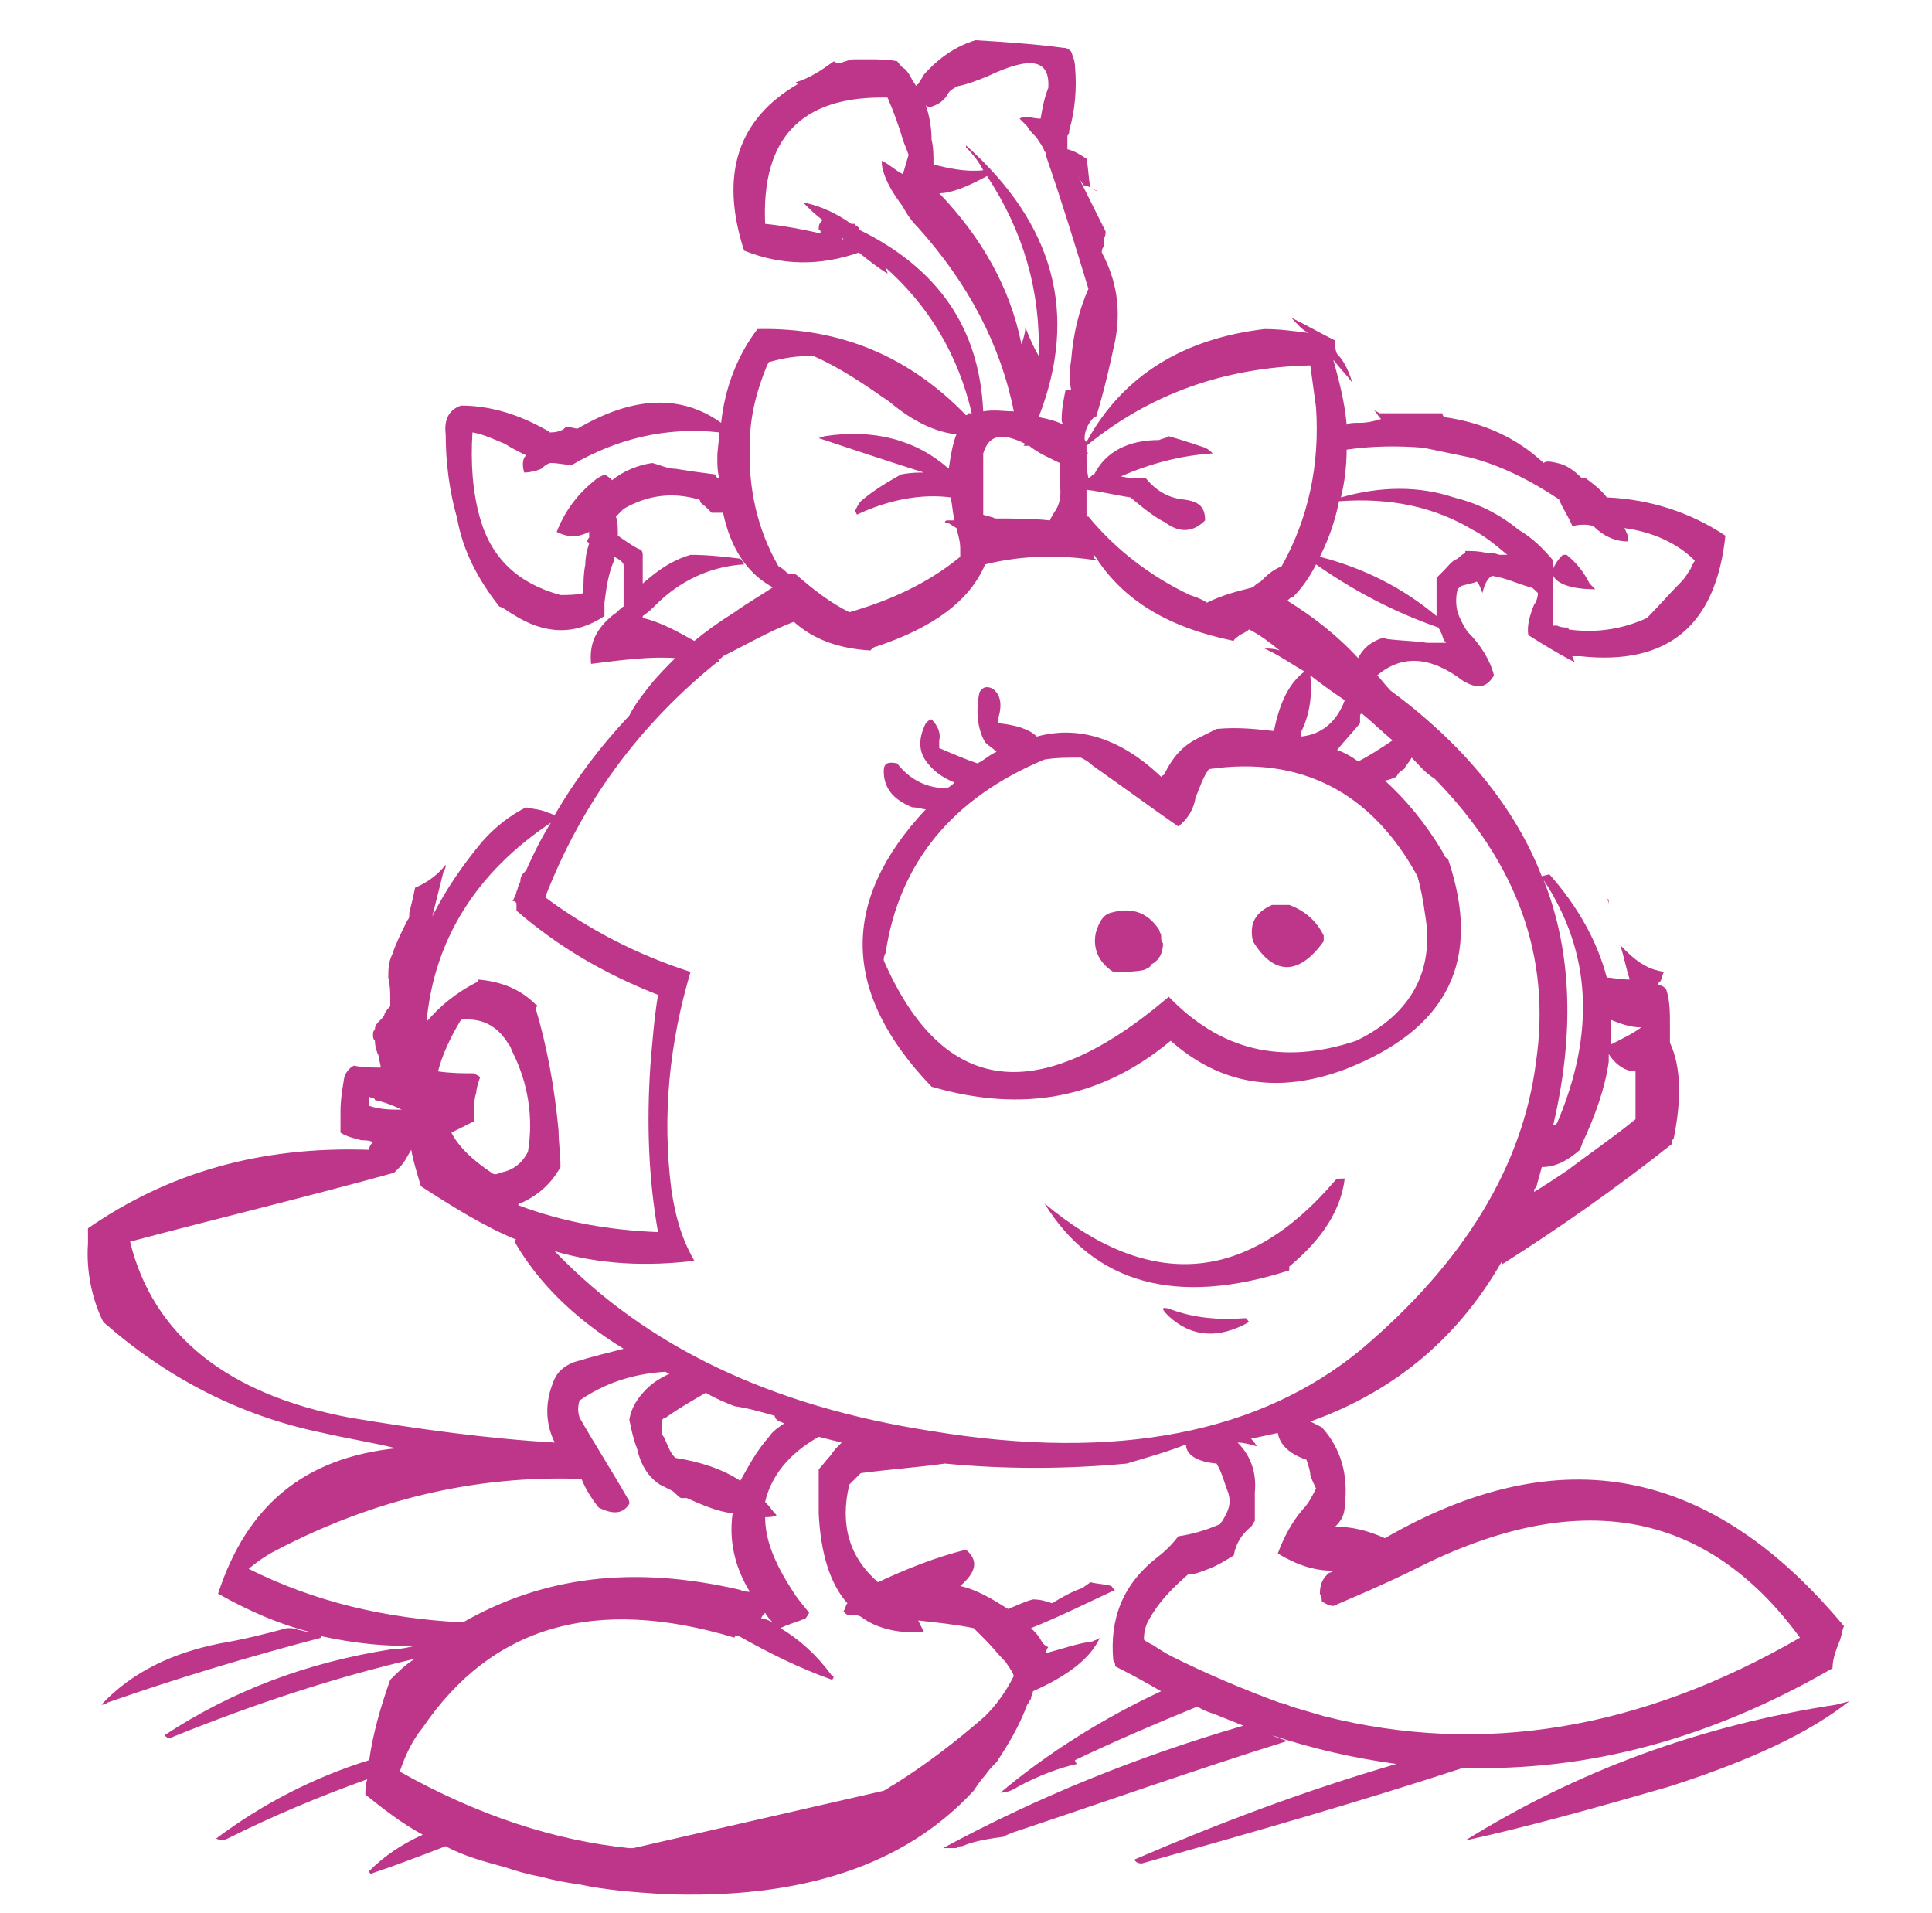 <?xml version="1.0" encoding="iso-8859-1"?>
<!-- Generator: Adobe Illustrator 12.0.1, SVG Export Plug-In . SVG Version: 6.00 Build 51448)  -->
<!DOCTYPE svg PUBLIC "-//W3C//DTD SVG 1.1//EN" "http://www.w3.org/Graphics/SVG/1.1/DTD/svg11.dtd">
<svg  version="1.1" id="Layer_1" xmlns="http://www.w3.org/2000/svg" xmlns:xlink="http://www.w3.org/1999/xlink" width="101" height="100" viewBox="0 0 101 100"
	 style="overflow:visible;enable-background:new 0 0 101 100;" xml:space="preserve">
<g>
	<g>
		<path style="fill:#FFFFFF;" d="M101,100V0H0v100H101z"/>
	</g>
</g>
<g>
	<path style="fill:#BE3689;" d="M84.1,47.4c0-0.1,0-0.2,0-0.3s0-0.1-0.1-0.1C84.1,47.1,84.1,47.2,84.1,47.4z"/>
	<path style="fill:#BE3689;" d="M96.7,88.9C96.5,89,96.3,89,96,89.1c-7.2,1.1-13.6,3.5-19.4,7.1c3.2-0.7,6.8-1.7,10.6-2.8
		C91.6,92,94.7,90.5,96.7,88.9z"/>
	<path style="fill:#BE3689;" d="M82.9,25h-0.2c-0.4-0.4-0.8-0.7-1.3-0.8c-0.4-0.1-0.6-0.1-0.7,0c-1.4-1.3-3.1-2.1-5.2-2.4
		c-0.1-0.1-0.1-0.2-0.1-0.2c-1.1,0-2.2,0-3.3,0c-0.1-0.1-0.2-0.1-0.3-0.2c0.2,0.2,0.2,0.3,0.4,0.5c-0.3,0.1-0.7,0.2-1.1,0.2
		c-0.3,0-0.6,0-0.7,0.1c-0.1-1.2-0.4-2.3-0.7-3.4c0.3,0.4,0.7,0.8,1,1.2c-0.2-0.6-0.4-1.1-0.8-1.5c-0.1-0.2-0.1-0.4-0.1-0.7
		c-0.8-0.4-1.5-0.8-2.3-1.2c0.3,0.3,0.5,0.6,0.9,0.8c-0.8-0.1-1.5-0.2-2.3-0.2c-4.2,0.5-7.4,2.4-9.3,5.9c-0.1-0.1-0.1-0.1-0.1-0.2
		c0-0.4,0.2-0.8,0.5-1.1c0,0,0,0,0.1,0c0.4-1.3,0.7-2.6,1-4c0.3-1.6,0.1-3.1-0.7-4.6c0-0.1,0-0.2,0.1-0.3c0-0.2,0-0.3,0-0.4
		c0.1-0.2,0.1-0.3,0.1-0.4c-0.5-1-1-2-1.5-3c0.1,0.2,0.2,0.4,0.3,0.5c0,0.1,0.1,0.1,0.2,0.1c0.2,0.1,0.4,0.2,0.6,0.3
		c-0.1,0-0.2-0.1-0.4-0.2c-0.1-0.5-0.1-1-0.2-1.5c-0.3-0.2-0.6-0.4-1-0.5c0-0.2,0-0.4,0-0.6V7.1c0.1-0.1,0.1-0.2,0.1-0.3
		c0.3-1,0.4-2.2,0.3-3.3c0-0.3-0.1-0.5-0.2-0.8c-0.1-0.1-0.2-0.2-0.4-0.2c-1.5-0.2-3-0.3-4.6-0.4c-1,0.3-1.9,0.9-2.7,1.8
		c-0.1,0.2-0.2,0.3-0.3,0.5c-0.1,0-0.1,0.1-0.1,0.1l-0.2-0.3c-0.1-0.2-0.2-0.4-0.4-0.6l0,0c-0.2-0.1-0.3-0.3-0.4-0.4
		c-0.5-0.1-1-0.1-1.5-0.1c-0.3,0-0.5,0-0.8,0c-0.1,0-0.4,0.1-0.7,0.2c-0.1,0-0.2,0-0.3-0.1c-0.7,0.5-1.3,0.9-2,1.1c0,0,0,0,0.1,0.1
		c-3.1,1.8-4.1,4.7-2.8,8.7c2,0.8,4,0.8,6,0.1c0.5,0.4,1,0.8,1.5,1.1c0-0.1-0.1-0.2-0.1-0.3c-0.1-0.1-0.1-0.1-0.1-0.1
		c2.4,2.1,3.9,4.7,4.6,7.7c0,0-0.1,0-0.2,0c0,0,0,0.1-0.1,0.1c-2.9-3-6.5-4.6-10.9-4.5c-1,1.3-1.7,3-1.9,4.9
		c-2.1-1.5-4.6-1.4-7.5,0.3c-0.2,0-0.4-0.1-0.6-0.1c-0.1,0.1-0.2,0.2-0.3,0.2c-0.2,0.1-0.4,0.1-0.6,0.1c0-0.1,0-0.1-0.1-0.1
		c-1.4-0.8-2.9-1.3-4.5-1.3c-0.6,0.2-0.9,0.7-0.8,1.5c0,1.5,0.2,3,0.6,4.4c0.3,1.7,1.1,3.2,2.2,4.6c0.3,0.1,0.5,0.3,0.7,0.4
		c1.7,1.1,3.3,1.1,4.8,0.1c0-0.2,0-0.5,0-0.7c0.1-0.8,0.2-1.5,0.5-2.2c0,0,0-0.1,0-0.2c0.2,0.1,0.4,0.2,0.5,0.4c0,0.3,0,0.7,0,1.1
		s0,0.7,0,1c0,0.1,0,0.1,0,0.1c-0.2,0.1-0.3,0.3-0.5,0.4c-1,0.8-1.3,1.6-1.2,2.6c1.6-0.2,3.1-0.4,4.4-0.3c-0.4,0.4-0.9,0.9-1.3,1.4
		l0,0c-0.4,0.5-0.8,1-1.1,1.6c-1.5,1.6-2.8,3.3-3.9,5.2c-0.1,0-0.2-0.1-0.3-0.1c-0.4-0.2-0.8-0.2-1.2-0.3c-0.8,0.4-1.6,1-2.3,1.8
		c-1,1.2-1.9,2.5-2.6,3.9c0.2-0.8,0.4-1.6,0.6-2.4c0.1-0.1,0.1-0.2,0.1-0.3c-0.4,0.5-0.9,0.9-1.6,1.2c-0.1,0.5-0.2,0.9-0.3,1.3
		c0,0.2,0,0.3-0.1,0.4c-0.3,0.6-0.6,1.2-0.8,1.8c-0.2,0.4-0.2,0.8-0.2,1.2c0.1,0.4,0.1,0.8,0.1,1.1c0,0.2,0,0.3,0,0.4
		c-0.1,0.1-0.2,0.2-0.3,0.4c0,0.1-0.1,0.2-0.2,0.3c-0.2,0.2-0.3,0.3-0.3,0.5c-0.1,0.1-0.1,0.2-0.1,0.3s0,0.2,0.1,0.3
		c0,0.3,0.1,0.6,0.2,0.8c0,0.2,0.1,0.4,0.1,0.6c-0.5,0-0.9,0-1.4-0.1c-0.2,0.1-0.4,0.3-0.5,0.6c-0.1,0.6-0.2,1.2-0.2,1.8
		c0,0.4,0,0.8,0,1.1c0.3,0.2,0.7,0.3,1.1,0.4c0.2,0,0.4,0,0.6,0.1c-0.1,0.1-0.2,0.2-0.2,0.4c-5.7-0.2-10.5,1.2-14.7,4.1
		c0,0.3,0,0.5,0,0.8c-0.1,1.4,0.2,2.9,0.8,4.1c3.3,2.9,7.1,4.9,11.5,5.8c1.3,0.3,2.6,0.5,3.8,0.8c-4.8,0.5-7.8,3-9.3,7.6
		c1.6,0.9,3.2,1.6,4.8,2c-0.3,0-0.4-0.1-0.6-0.1c-0.2-0.1-0.4-0.1-0.6-0.1c-1.1,0.3-2.3,0.6-3.5,0.8c-2.5,0.5-4.6,1.5-6.2,3.2
		c0.1,0,0.2,0,0.3-0.1c3.7-1.3,7.4-2.4,11.2-3.4c0-0.1,0-0.1-0.1-0.1c1.8,0.4,3.6,0.6,5.4,0.5c-0.1,0-0.2,0-0.3,0
		c-0.4,0.1-0.8,0.2-1.3,0.2c-4.5,0.7-8.4,2.2-11.9,4.5c0.2,0.2,0.3,0.2,0.4,0.1c4.2-1.7,8.4-3.1,12.7-4.1c-0.5,0.3-0.9,0.7-1.3,1.1
		c-0.5,1.4-0.9,2.8-1.1,4.2c-2.9,0.9-5.6,2.3-8,4.1c0.2,0.1,0.4,0.1,0.6,0c2.4-1.2,4.8-2.2,7.3-3.1c-0.1,0.3-0.1,0.6-0.1,0.8
		c1,0.8,1.9,1.5,3,2.1c-1.1,0.5-2,1.1-2.8,1.9c0,0.1,0.1,0.2,0.2,0.1c1.2-0.4,2.5-0.9,3.8-1.4c0.9,0.5,2,0.8,3.1,1.1
		c0.6,0.2,1.3,0.4,1.9,0.5c0.7,0.2,1.3,0.3,2,0.4c1.4,0.3,2.8,0.4,4.3,0.5c7.3,0.3,12.7-1.5,16.3-5.4c0.2-0.3,0.4-0.6,0.6-0.8
		c0.2-0.3,0.4-0.5,0.6-0.7c0.6-0.9,1.2-1.9,1.6-3c0.1-0.1,0.1-0.2,0.2-0.3c0-0.2,0.1-0.3,0.1-0.4c1.8-0.8,3-1.7,3.5-2.8
		c-0.1,0.1-0.2,0.1-0.4,0.2c-0.8,0.1-1.6,0.4-2.4,0.6c0-0.1,0-0.2,0.1-0.3c-0.2-0.1-0.3-0.2-0.4-0.4c-0.1-0.2-0.3-0.4-0.5-0.6
		c1.5-0.6,2.9-1.3,4.4-2c-0.1,0-0.1-0.1-0.2-0.2c-0.3-0.1-0.7-0.1-1.1-0.2c-0.1,0.1-0.3,0.2-0.4,0.3c-0.6,0.2-1.1,0.5-1.6,0.8
		c-0.3-0.1-0.6-0.2-1-0.2c-0.4,0.1-0.8,0.3-1.3,0.5c-0.8-0.5-1.6-1-2.5-1.2c0.8-0.7,1-1.3,0.3-1.9l0,0c-1.6,0.4-3.1,1-4.6,1.7
		c-1.5-1.3-2-3-1.5-5.1c0.1-0.1,0.2-0.2,0.4-0.4c0,0,0.1-0.1,0.2-0.2c1.5-0.2,3-0.3,4.4-0.5c3.1,0.3,6.3,0.3,9.5,0
		c1-0.3,2.1-0.6,3.1-1c0,0.5,0.5,0.9,1.6,1c0.3,0.5,0.4,1,0.6,1.5c0.2,0.6,0,1-0.3,1.5c-0.1,0.1-0.1,0.2-0.2,0.2
		c-0.7,0.3-1.4,0.5-2.1,0.6c-0.3,0.4-0.7,0.8-1.1,1.1c-1.8,1.4-2.5,3.2-2.3,5.4c0.1,0.1,0.1,0.2,0.1,0.3l0.2,0.1
		c0.8,0.4,1.5,0.8,2.2,1.2c-3,1.4-5.9,3.2-8.4,5.3c0.3,0,0.6-0.1,0.9-0.3c1.1-0.6,2.2-1,3.1-1.2c-0.1-0.1-0.1-0.2-0.1-0.2
		c2.1-1,4.2-1.9,6.4-2.8c0.3,0.2,0.6,0.3,0.9,0.4c0.5,0.2,1,0.4,1.5,0.6c-5.5,1.6-10.7,3.7-15.7,6.4c0.2,0,0.4,0,0.7,0
		c0.1-0.1,0.2-0.1,0.3-0.1c0.7-0.3,1.5-0.4,2.2-0.5c0.1-0.1,0.2-0.1,0.4-0.2c4.8-1.6,9.6-3.3,14.4-4.8c-0.3-0.1-0.6-0.2-0.8-0.3
		c2.1,0.7,4.3,1.2,6.5,1.5c-4.8,1.4-9.3,3.1-13.7,5c0.1,0.2,0.3,0.2,0.4,0.2c5.7-1.6,11.3-3.2,16.8-5c6.5,0.2,12.9-1.5,19.3-5.2
		c0-0.5,0.2-1,0.4-1.5c0.1-0.3,0.1-0.5,0.2-0.7c-6.9-8.3-14.8-9.9-24-4.6c-0.9-0.4-1.7-0.6-2.6-0.6c0.3-0.3,0.5-0.6,0.5-1.1
		c0.2-1.6-0.2-3-1.2-4.1c-0.2-0.1-0.4-0.2-0.6-0.3c4.5-1.6,7.9-4.5,10.2-8.7c-0.1,0.1-0.2,0.3-0.2,0.5c3-1.9,6-4,8.9-6.3
		c0-0.1,0-0.2,0.1-0.3c0.4-2,0.4-3.7-0.2-5c0-0.3,0-0.6,0-0.9c0-0.7,0-1.3-0.2-1.9c-0.1-0.1-0.2-0.2-0.4-0.2l0,0
		c0-0.1,0-0.2,0.1-0.2c0.1-0.2,0.1-0.4,0.2-0.5c-0.7-0.1-1.3-0.4-2-1.1c-0.1-0.1-0.2-0.2-0.3-0.3c0.2,0.6,0.3,1.2,0.5,1.8
		c-0.5,0-0.9-0.1-1.2-0.1c-0.5-1.9-1.5-3.7-3-5.4l-0.4,0.1c-1.4-3.6-4.1-6.9-7.9-9.7c-0.3-0.3-0.5-0.6-0.7-0.8
		c1.3-1.1,2.8-1,4.5,0.3c0.7,0.4,1.2,0.4,1.6-0.3c-0.2-0.8-0.7-1.6-1.4-2.3c-0.2-0.3-0.4-0.7-0.5-1c-0.1-0.4-0.1-0.8,0-1.2
		c0.1-0.1,0.2-0.2,0.3-0.2c0.3-0.1,0.5-0.1,0.7-0.2c0.1,0.1,0.2,0.3,0.3,0.6c0.1-0.5,0.3-0.8,0.5-0.9c0.7,0.1,1.3,0.4,2,0.6
		c0.1,0,0.2,0.1,0.4,0.3c0,0.2-0.1,0.5-0.2,0.6c-0.2,0.5-0.4,1.1-0.3,1.6c0.8,0.5,1.6,1,2.4,1.4c0-0.1-0.1-0.2-0.1-0.3
		c0.1,0,0.3,0,0.4,0c4.6,0.5,7.1-1.6,7.6-6.3c-1.8-1.2-3.9-1.9-6.2-2C83.7,25.6,83.3,25.3,82.9,25z M88.4,29.7
		c-0.2,0.3-0.3,0.5-0.5,0.7c-0.6,0.6-1.2,1.3-1.8,1.9c-1.3,0.6-2.7,0.8-4.1,0.6v-0.1c-0.2,0-0.4,0-0.6-0.1c0,0,0,0-0.1,0
		c0,0,0,0-0.1,0c0-0.2,0-0.5,0-0.7c0-0.3,0-0.5,0-0.8l0,0c0-0.4,0-0.7,0-1.1c0.2,0.4,0.9,0.7,2.2,0.7c-0.1-0.1-0.2-0.2-0.3-0.3
		c-0.3-0.6-0.7-1.1-1.2-1.5c-0.1,0-0.2,0-0.2,0c-0.3,0.3-0.4,0.5-0.5,0.7c0-0.2,0-0.2,0-0.4c-0.5-0.6-1.1-1.2-1.8-1.6
		c-1.1-0.9-2.2-1.4-3.4-1.7c-1.8-0.6-3.8-0.6-5.9,0c0.2-0.8,0.3-1.7,0.3-2.5c1.4-0.2,2.7-0.2,4-0.1l2.4,0.5c1.6,0.4,3.2,1.2,4.7,2.2
		c0.2,0.5,0.5,0.9,0.7,1.4c0.4-0.1,0.8-0.1,1.1,0c0.5,0.5,1.1,0.8,1.8,0.8c0-0.1,0-0.2,0-0.3c-0.1-0.2-0.1-0.3-0.2-0.4
		c1.5,0.2,2.8,0.8,3.7,1.7C88.5,29.5,88.4,29.6,88.4,29.7z M84.2,54.6c0-0.4,0-0.9,0-1.3c0.5,0.2,1,0.4,1.6,0.4
		C85.4,54,84.8,54.3,84.2,54.6z M63.4,23.7c-0.1-0.1-0.2-0.2-0.4-0.3c-0.6-0.2-1.2-0.4-1.9-0.6c-0.1,0.1-0.3,0.1-0.5,0.2
		c-1.6,0-2.8,0.6-3.4,1.8c0,0,0,0-0.1,0c0,0.1-0.1,0.1-0.2,0.2c-0.1-0.5-0.1-0.9-0.1-1.3c0.1,0,0.1,0,0.1,0
		c-0.1-0.1-0.1-0.1-0.1-0.1c0-0.1,0-0.2,0-0.3c3.3-2.7,7.2-4.1,11.7-4.2c0.1,0.7,0.2,1.5,0.3,2.2c0.2,3-0.4,5.8-1.8,8.3
		c-0.5,0.2-0.8,0.5-1.1,0.8c-0.2,0.1-0.3,0.2-0.4,0.3c-0.8,0.2-1.6,0.4-2.4,0.8c-0.3-0.2-0.6-0.3-0.9-0.4c-2.1-1-3.9-2.4-5.3-4.1
		c-0.1,0-0.1,0-0.1,0c0-0.5,0-1,0-1.4c0.8,0.1,1.6,0.3,2.3,0.4c0.6,0.5,1.2,1,1.8,1.3c0.8,0.6,1.5,0.5,2.1-0.1c0-0.7-0.3-1-1.2-1.1
		C61,26,60.4,25.6,59.9,25c-0.5,0-0.9,0-1.3-0.1C60.2,24.2,61.8,23.8,63.4,23.7z M54.8,4.6c-0.2,0.5-0.3,1-0.4,1.6l0,0
		c-0.3,0-0.6-0.1-0.9-0.1l-0.2,0.1c0.1,0.1,0.1,0.1,0.1,0.1l0.3,0.3C53.8,6.8,54,7,54.2,7.2c0.1,0.2,0.3,0.4,0.4,0.7
		c0.1,0.1,0.1,0.2,0.1,0.3c0.8,2.3,1.5,4.6,2.2,6.9c-0.5,1.1-0.8,2.4-0.9,3.7c-0.1,0.6-0.1,1.1,0,1.6c-0.1,0-0.2,0-0.3,0
		c-0.1,0.5-0.2,1-0.2,1.5c0,0.1,0,0.2,0.1,0.3c-0.4-0.2-0.8-0.3-1.3-0.4c2.1-5.4,0.8-10.1-3.8-14.2v0.1c0.4,0.4,0.7,0.8,0.9,1.2
		c-0.9,0.1-1.8-0.1-2.6-0.3c0-0.5,0-0.9-0.1-1.3c0-0.6-0.1-1.2-0.3-1.8c0.1,0.1,0.2,0.1,0.2,0.1C49,5.5,49.3,5.3,49.5,5
		c0.1-0.2,0.2-0.3,0.4-0.4c0.1-0.1,0.2-0.1,0.2-0.1c0.5-0.1,1-0.3,1.5-0.5C53.9,2.9,54.9,3.1,54.8,4.6z M46.1,8.4c0,0.1,0,0.1,0,0.2
		c0.1,0.7,0.5,1.4,1.1,2.2c0.2,0.4,0.5,0.8,0.8,1.1c2.6,2.9,4.3,6.1,5,9.6c-0.5,0-1-0.1-1.6,0C51.2,17.1,49,14,44.9,12v-0.1
		c-0.1-0.1-0.2-0.1-0.2-0.2c-0.1,0-0.1,0-0.2,0c-0.7-0.5-1.5-0.9-2.4-1.1H42c0.3,0.3,0.6,0.6,1,0.9c-0.2,0.2-0.2,0.3-0.2,0.5
		c0.1,0,0.1,0.1,0.1,0.2C42,12,41,11.8,40,11.7c-0.2-4.5,1.9-6.7,6.4-6.6c0.3,0.7,0.6,1.5,0.8,2.2c0.1,0.3,0.2,0.5,0.3,0.8
		c-0.1,0.3-0.2,0.7-0.3,1C46.8,8.9,46.5,8.6,46.1,8.4z M49.1,10.1c0.6,0,1.4-0.3,2.5-0.9c1.9,2.9,2.8,6,2.7,9.4
		c-0.3-0.5-0.5-1-0.7-1.5c0,0.3-0.1,0.6-0.2,0.9C52.8,15,51.3,12.4,49.1,10.1z M44,12.5c0-0.1,0-0.1,0-0.1c0.1,0.1,0.1,0.1,0.1,0.1
		H44z M42.5,18.6c1.4,0.6,2.7,1.5,4,2.4c1.3,1.1,2.5,1.6,3.5,1.7c-0.2,0.5-0.3,1.1-0.4,1.8c-1.7-1.5-3.9-2.1-6.5-1.7l-0.3,0.1
		c1.8,0.6,3.6,1.2,5.5,1.8c-0.3,0-0.7,0-1.2,0.1c-0.7,0.4-1.4,0.8-2.1,1.4c-0.1,0.1-0.2,0.3-0.3,0.5l0.1,0.2
		c1.7-0.8,3.4-1.1,4.9-0.9c0.1,0.5,0.1,0.8,0.2,1.2c-0.1,0-0.2,0-0.3,0c-0.1,0-0.2,0-0.2,0.1c0.2,0,0.4,0.2,0.6,0.3
		c0.1,0.4,0.2,0.7,0.2,1.1c0,0.1,0,0.3,0,0.4c-1.7,1.4-3.7,2.3-5.8,2.9c-1-0.5-1.9-1.2-2.7-1.9C41.6,30,41.5,30,41.4,30
		c-0.1,0-0.2,0-0.3-0.1c-0.1-0.1-0.2-0.2-0.4-0.3c-1.1-1.9-1.6-4.1-1.5-6.4c0-1.5,0.4-2.9,0.9-4.1c0.1-0.2,0.1-0.2,0.2-0.2
		C41,18.7,41.7,18.6,42.5,18.6z M51.4,24.1c0-0.2,0-0.3,0-0.4c0.3-1,1-1.1,2.2-0.5c-0.1,0.1-0.1,0.1-0.1,0.1c0.1,0,0.1,0,0.1,0
		c0.1,0,0.1,0,0.2,0c0.5,0.4,1,0.6,1.6,0.9c0,0.4,0,0.8,0,1.1c0.1,0.6,0,1.1-0.3,1.5c-0.1,0.2-0.2,0.3-0.2,0.4l0,0
		c-1-0.1-1.9-0.1-2.9-0.1c-0.1-0.1-0.4-0.1-0.6-0.2v-0.2c0-0.4,0-0.7,0-1.1C51.4,25.1,51.4,24.6,51.4,24.1z M57.2,29.2
		c0-0.1,0-0.1,0-0.2c1.5,2.4,3.9,3.8,7.3,4.5c0-0.1,0.2-0.2,0.3-0.3c0.2-0.1,0.4-0.2,0.5-0.3c0.6,0.3,1.1,0.7,1.6,1.1
		c-0.3-0.1-0.5-0.1-0.8-0.1c0.7,0.3,1.4,0.8,2.1,1.2c-0.8,0.6-1.3,1.6-1.6,3.1c-0.1,0-0.1,0-0.1,0c-0.9-0.1-1.8-0.2-2.9-0.1
		c-0.2,0.1-0.6,0.3-1,0.5c-0.8,0.4-1.3,1-1.7,1.8c0,0.1-0.1,0.1-0.2,0.2c-2.1-2-4.3-2.7-6.5-2.1c-0.4-0.4-1.1-0.6-2-0.7
		c0-0.1,0-0.2,0-0.3c0.2-0.7,0.1-1.2-0.3-1.5c-0.4-0.2-0.6,0-0.7,0.2c-0.2,1-0.1,1.9,0.3,2.6c0.2,0.2,0.4,0.3,0.6,0.5
		c-0.3,0.1-0.6,0.4-1,0.6c-0.6-0.2-1.3-0.5-2-0.8c0-0.2,0-0.3,0-0.4c0.1-0.4-0.1-0.8-0.4-1.1c-0.1,0-0.2,0.1-0.3,0.2
		c-0.4,0.8-0.4,1.5,0.1,2.1c0.4,0.5,0.9,0.8,1.4,1c-0.1,0.1-0.2,0.2-0.4,0.3c-1,0-1.9-0.4-2.6-1.3c-0.5-0.1-0.7,0-0.7,0.4
		c0,0.9,0.5,1.5,1.5,1.9c0.3,0,0.5,0.1,0.7,0.1c-4.5,4.8-4.4,9.6,0.3,14.5c4.8,1.4,8.9,0.6,12.5-2.4c2.6,2.3,5.6,2.8,9.1,1.5
		c5.4-2.1,7.2-5.7,5.4-11c-0.2-0.1-0.2-0.2-0.3-0.4c-0.9-1.5-1.9-2.7-3-3.7c0.1,0,0.4-0.1,0.6-0.2c0.1-0.2,0.2-0.3,0.4-0.4
		c0.1-0.2,0.3-0.4,0.4-0.6c0.4,0.4,0.7,0.8,1.2,1.1c4.3,4.4,6.1,9.3,5.3,14.8c-0.7,5.5-3.8,10.5-9.1,15c-5.3,4.4-12.8,5.9-22.5,4.3
		c-8.4-1.3-14.9-4.4-19.7-9.4c2.4,0.7,4.8,0.8,7.3,0.5c-0.7-1.2-1-2.4-1.2-3.7c-0.5-3.9-0.1-7.7,1-11.4c-2.8-0.9-5.3-2.2-7.6-3.9
		c1.9-4.9,4.9-9,9-12.3h0.1c0-0.1,0-0.1-0.1-0.1c0.1,0,0.2-0.1,0.3-0.2c1.2-0.6,2.4-1.3,3.7-1.8c1,0.9,2.3,1.4,4,1.5
		c0.1-0.1,0.2-0.2,0.3-0.2c3-1,4.9-2.4,5.7-4.3c2-0.5,4-0.5,5.9-0.2C57.3,29.3,57.3,29.2,57.2,29.2z M57.1,40
		c1.7,1.2,3.2,2.3,4.5,3.2c0.5-0.4,0.8-0.9,0.9-1.5c0.2-0.5,0.4-1.1,0.7-1.5c4.8-0.7,8.5,1.2,10.9,5.6c0.2,0.7,0.3,1.3,0.4,2
		c0.5,2.9-0.7,5.2-3.6,6.6c-3.9,1.3-7.1,0.5-9.8-2.3c-6.8,5.8-11.8,5.2-14.9-1.9c0-0.1,0-0.2,0.1-0.4c0.7-4.7,3.5-8.1,8.3-10.1
		c0.6-0.1,1.2-0.1,1.9-0.1C56.7,39.7,56.9,39.8,57.1,40z M77.7,28.9c-0.4-0.1-0.7-0.1-1.1-0.1c0,0.1,0,0.1,0,0.1
		c-0.2,0.1-0.3,0.2-0.4,0.3c-0.3,0.1-0.5,0.4-0.7,0.6c-0.2,0.2-0.3,0.3-0.4,0.4c0,0.6,0,1.3,0,1.9c0,0,0,0,0,0.1
		c-1.8-1.5-3.8-2.5-6.1-3.1l0,0c0.5-1,0.8-1.9,1-2.9c2.7-0.2,5,0.3,7,1.5c0.6,0.3,1.2,0.8,1.8,1.3h-0.4
		C78.1,28.9,77.9,28.9,77.7,28.9z M75.6,33.6c-0.3,0-0.6,0-1,0c-0.6-0.1-1.3-0.1-2.1-0.2c-0.2-0.1-0.4,0-0.6,0.1
		c-0.4,0.2-0.7,0.5-0.9,0.9c-1.1-1.2-2.4-2.2-3.7-3c0.1-0.1,0.2-0.2,0.3-0.2c0.5-0.5,0.9-1.1,1.2-1.7c2,1.4,4.1,2.5,6.4,3.3
		c0.1,0.2,0.1,0.2,0.2,0.4C75.4,33.3,75.5,33.5,75.6,33.6z M68.5,35.3c0.5,0.4,1.2,0.9,1.8,1.3c-0.4,1.1-1.2,1.8-2.3,1.9l0,0
		c0,0,0-0.1,0-0.2C68.5,37.3,68.6,36.3,68.5,35.3z M69.9,39.2c0.4-0.5,0.8-0.9,1.2-1.4c0-0.1,0-0.2,0-0.4c0,0,0-0.1,0.1-0.1
		c0.5,0.4,1,0.9,1.6,1.4c-0.6,0.4-1.2,0.8-1.8,1.1C70.6,39.5,70.2,39.3,69.9,39.2z M26.4,23.2c0.3,0.2,0.7,0.4,1.1,0.6
		c-0.2,0.2-0.2,0.5-0.1,0.9c0.3,0,0.7-0.1,0.9-0.2c0.2-0.2,0.4-0.3,0.5-0.3c0.4,0,0.7,0.1,1.1,0.1c2.4-1.4,5-2,7.7-1.7
		c0,0.4-0.1,0.9-0.1,1.3s0,0.7,0.1,1.1c-0.1,0-0.2-0.1-0.2-0.2c-0.8-0.1-1.5-0.2-2.1-0.3c-0.4,0-0.8-0.2-1.2-0.3
		c-0.7,0.1-1.5,0.4-2.1,0.9c-0.1-0.1-0.2-0.2-0.4-0.3c-0.2,0.1-0.4,0.2-0.5,0.3c-1,0.8-1.6,1.7-2,2.7c0.6,0.3,1.1,0.3,1.7,0
		c0,0.2,0,0.2,0,0.3c-0.1,0.1-0.1,0.2-0.1,0.2l0.1,0.1c-0.1,0.3-0.2,0.7-0.2,1.1c-0.1,0.5-0.1,1-0.1,1.5c-0.4,0.1-0.8,0.1-1.2,0.1
		c-2.2-0.6-3.6-1.9-4.2-4c-0.4-1.4-0.5-2.9-0.4-4.5C25.3,22.7,25.9,23,26.4,23.2z M36.5,26.1c0,0,0.1,0,0.1,0.1
		c0,0.1,0.2,0.2,0.3,0.3c0.1,0.1,0.2,0.2,0.3,0.3c0.2,0,0.4,0,0.6,0c0.4,1.9,1.3,3.2,2.6,3.9c-0.6,0.4-1.3,0.8-2,1.3
		c-0.8,0.5-1.5,1-2.1,1.5c-0.9-0.5-1.8-1-2.7-1.2v-0.1c0.3-0.2,0.5-0.4,0.7-0.6c1.2-1.2,2.8-2,4.6-2.1c-0.1-0.2-0.1-0.2-0.2-0.3
		C37.9,29.1,37,29,36.1,29c-1,0.3-1.7,0.8-2.5,1.5c0-0.5,0-1,0-1.5c0-0.2-0.1-0.3-0.2-0.3c-0.4-0.2-0.8-0.5-1.1-0.7
		c0-0.4,0-0.7-0.1-1c0.2-0.2,0.3-0.3,0.4-0.4C33.8,25.9,35.1,25.7,36.5,26.1z M27,46.6c0,0.1-0.1,0.3-0.2,0.5c0.1,0,0.1,0,0.2,0.1
		c0,0.1,0,0.2,0,0.4c2.2,1.9,4.6,3.3,7.4,4.4c-0.2,1.2-0.3,2.5-0.4,3.7c-0.2,3-0.1,5.9,0.4,8.7c-2.5-0.1-4.9-0.5-7.3-1.4
		c0-0.1,0-0.1,0.1-0.1c0.9-0.4,1.6-1,2.1-1.9c0-0.7-0.1-1.3-0.1-1.9c-0.2-2.2-0.6-4.4-1.2-6.4c0.1-0.1,0.1-0.2,0-0.2
		c-0.8-0.8-1.8-1.2-3-1.3c0,0.1,0,0.1,0,0.1c-1.2,0.6-2,1.3-2.7,2.1c0.4-4.3,2.6-7.8,6.5-10.4c-0.5,0.8-0.9,1.6-1.3,2.5
		c-0.2,0.2-0.3,0.3-0.3,0.6C27.1,46.2,27.1,46.4,27,46.6z M26.6,54.6c0.1,0.1,0.1,0.2,0.2,0.4c0.8,1.6,1.1,3.4,0.8,5.2
		c-0.3,0.6-0.8,1-1.5,1.1c-0.1,0.1-0.3,0.1-0.4,0c-0.9-0.6-1.7-1.3-2.1-2.1c0.4-0.2,0.8-0.4,1.2-0.6c0-0.3,0-0.5,0-0.8
		c0-0.2,0-0.4,0.1-0.7c0-0.2,0.1-0.5,0.2-0.8c-0.1-0.1-0.2-0.1-0.3-0.2c-0.6,0-1.2,0-1.9-0.1c0.2-0.8,0.6-1.7,1.2-2.7
		C25.2,53.2,26,53.6,26.6,54.6z M30.3,74.1c-0.1-0.3-0.1-0.6,0-0.9c1.3-0.9,2.8-1.4,4.5-1.5c0.1,0.1,0.2,0.1,0.2,0.1
		c-0.4,0.2-0.8,0.4-1.2,0.8c-0.5,0.5-0.8,1-0.9,1.6c0.1,0.5,0.2,1,0.4,1.5c0.2,0.9,0.6,1.5,1.2,1.9c0.2,0.1,0.4,0.2,0.6,0.3
		c0.2,0.1,0.3,0.3,0.5,0.4c0.1,0,0.2,0,0.3,0c0.9,0.4,1.6,0.7,2.4,0.8c-0.2,1.4,0.1,2.8,0.9,4.1c-0.1,0-0.3,0-0.5-0.1
		c-5.6-1.3-10.3-0.7-14.5,1.7c-4.1-0.2-7.8-1.1-11.2-2.8c0.6-0.5,1.1-0.8,1.5-1c5-2.6,10.3-3.9,15.9-3.7c0.2,0.5,0.5,1,0.9,1.5
		c0.8,0.4,1.3,0.3,1.6-0.2c0-0.1,0-0.2-0.1-0.3C32,76.9,31.1,75.5,30.3,74.1z M36.9,72.8c0.5,0.3,1,0.5,1.5,0.7
		c0.7,0.1,1.4,0.3,2.1,0.5c0,0.1,0.1,0.2,0.1,0.2c0.1,0.1,0.2,0.1,0.4,0.2c-0.3,0.2-0.6,0.4-0.8,0.7c-0.7,0.8-1.1,1.6-1.5,2.3
		c-0.9-0.6-2.1-1-3.4-1.2c-0.3-0.3-0.4-0.7-0.6-1.1c-0.1-0.1-0.1-0.2-0.1-0.4c0-0.1,0-0.2,0-0.4c0-0.1,0.1-0.2,0.2-0.2
		C35.5,73.6,36.2,73.2,36.9,72.8z M40.4,84.8c-0.2-0.1-0.4-0.2-0.6-0.2c0-0.1,0.1-0.2,0.2-0.3C40.1,84.5,40.3,84.7,40.4,84.8z
		 M81.4,58.7c-0.1,0.1-0.1,0.1-0.2,0.1c1.1-4.7,1-9-0.5-12.8C83.2,49.8,83.4,54,81.4,58.7z M19.3,57.5c0-0.1,0-0.1,0-0.1
		c0-0.1,0-0.1,0.1,0c0.1,0,0.2,0,0.2,0.1c0.5,0.1,1,0.3,1.4,0.5c-0.6,0-1.1,0-1.7-0.2C19.3,57.8,19.3,57.7,19.3,57.5z M84.1,55.5
		c0-0.2,0-0.3,0-0.4c0.4,0.6,0.9,0.9,1.4,0.9c0,0.8,0,1.6,0,2.5c-1.1,0.9-2.4,1.8-3.6,2.7c-0.6,0.4-1.2,0.8-1.7,1.1
		c0-0.1,0-0.2,0.1-0.2c0.1-0.4,0.2-0.7,0.3-1.1c0.7,0,1.3-0.3,2-0.9c0-0.1,0.1-0.2,0.1-0.3C83.4,58.3,83.9,56.9,84.1,55.5z M30,71.2
		c-0.5,0.2-0.9,0.5-1.1,1.1c-0.4,1-0.4,2.1,0.1,3.1c-3.5-0.2-7.1-0.7-10.7-1.3C11.9,72.9,8,69.8,6.8,64.9c4.5-1.2,9.1-2.3,13.8-3.6
		c0.1-0.1,0.2-0.2,0.3-0.3c0.3-0.3,0.4-0.6,0.6-0.9c0.1,0.6,0.3,1.2,0.5,1.9c1.7,1.1,3.3,2.1,5,2.8c-0.1,0-0.1,0-0.1,0.1
		c1.2,2.1,3.1,4,5.7,5.6C31.8,70.7,31,70.9,30,71.2z M40.6,79.2c-0.2-0.2-0.4-0.5-0.6-0.7c0.3-1.3,1.2-2.5,2.8-3.4
		c0.4,0.1,0.8,0.2,1.2,0.3c-0.2,0.2-0.4,0.4-0.6,0.7c-0.2,0.2-0.4,0.5-0.6,0.7c0,0.8,0,1.5,0,2.3c0.1,2.1,0.6,3.7,1.5,4.7
		c-0.1,0.1-0.1,0.3-0.2,0.4c0.1,0.2,0.2,0.2,0.3,0.2c0.2,0,0.4,0,0.6,0.1c0.8,0.6,1.9,0.9,3.3,0.8c-0.1-0.2-0.2-0.4-0.3-0.6
		c0.9,0.1,1.9,0.2,2.9,0.4c0.2,0.2,0.4,0.4,0.6,0.6c0.4,0.4,0.7,0.8,1.1,1.2c0.1,0.2,0.3,0.4,0.4,0.7c-0.4,0.8-0.9,1.5-1.5,2.1
		c-1.6,1.4-3.2,2.6-4.8,3.6c-0.2,0.1-0.3,0.2-0.5,0.3l-13.1,3c-0.1,0-0.1,0-0.2,0c-3.9-0.4-7.9-1.7-12-4c0.3-0.9,0.7-1.7,1.2-2.3
		c3.6-5.3,9-6.9,16.3-4.7c0-0.1,0.1-0.1,0.2-0.1c1.6,0.9,3.2,1.7,4.9,2.3c0.1-0.1,0.1-0.2,0-0.2c-0.8-1.1-1.7-1.9-2.7-2.5
		c0.4-0.2,0.8-0.3,1.3-0.5c0,0,0.1-0.1,0.2-0.3c-0.3-0.4-0.6-0.7-0.9-1.2c-0.9-1.4-1.4-2.6-1.4-3.8C40.2,79.3,40.4,79.3,40.6,79.2z
		 M60.3,86c-0.2-0.1-0.4-0.2-0.5-0.3c0-0.4,0.1-0.8,0.3-1.1c0.5-0.9,1.2-1.6,2-2.3c0.4,0,0.8-0.2,1.1-0.3c0.5-0.2,0.8-0.4,1.3-0.7
		c0.1-0.6,0.4-1.1,0.9-1.5c0.1-0.1,0.1-0.2,0.2-0.3c0-0.5,0-1,0-1.5c0.1-1-0.2-1.9-0.9-2.6c0.3,0,0.7,0.1,1,0.2
		c-0.1-0.2-0.2-0.3-0.3-0.4c0.5-0.1,0.9-0.2,1.4-0.3c0.1,0.6,0.6,1.1,1.5,1.4c0.1,0.3,0.2,0.6,0.2,0.8c0.1,0.3,0.2,0.5,0.3,0.7
		c-0.2,0.4-0.4,0.8-0.7,1.1c-0.6,0.7-1,1.5-1.3,2.3c1,0.6,1.9,0.9,2.9,0.9c-0.1,0.1-0.2,0.1-0.2,0.1c-0.4,0.3-0.5,0.7-0.5,1.1
		c0.1,0.2,0.1,0.3,0.1,0.4c0.3,0.2,0.6,0.3,0.7,0.2c1.4-0.6,2.8-1.2,4.2-1.9c8.5-4.3,15.2-3.1,20.1,3.6c-8.3,4.8-16.6,6.2-24.9,4.1
		l-1.7-0.5C67.3,89.1,67,89,66.9,89l0,0c-1.9-0.7-3.8-1.5-5.6-2.4C60.9,86.4,60.6,86.2,60.3,86z"/>
	<path style="fill:#BE3689;" d="M70.3,61.6c-0.3,0-0.4,0-0.5,0.1c-4.6,5.4-9.7,5.8-15.2,1.2c2.6,4.2,6.9,5.4,12.8,3.5
		c0-0.1,0-0.2,0-0.2C69.2,64.7,70.1,63.2,70.3,61.6z"/>
	<path style="fill:#BE3689;" d="M65.3,69.1c-0.1-0.1-0.1-0.2-0.2-0.2c-1.4,0.1-2.7,0-4-0.5c-0.4-0.1-0.4,0,0,0.4
		C62.3,69.9,63.7,70,65.3,69.1z"/>
	<path style="fill:#BE3689;" d="M60.7,48.9c0-0.1-0.1-0.2-0.1-0.3c-0.6-0.9-1.4-1.2-2.5-0.9c-0.4,0.1-0.6,0.4-0.8,1
		c-0.2,0.8,0.1,1.6,0.9,2.1c0.6,0,1.1,0,1.6-0.1c0.2-0.1,0.3-0.1,0.4-0.3c0.4-0.2,0.6-0.6,0.6-1.1C60.7,49.2,60.7,49.1,60.7,48.9z"
		/>
	<path style="fill:#BE3689;" d="M66.5,47.3c-0.9,0.4-1.2,1-1,1.9c1.1,1.8,2.4,1.8,3.7,0c0-0.1,0-0.2,0-0.3c-0.4-0.8-1-1.3-1.8-1.6
		C67,47.3,66.8,47.3,66.5,47.3z"/>
</g>
</svg>
